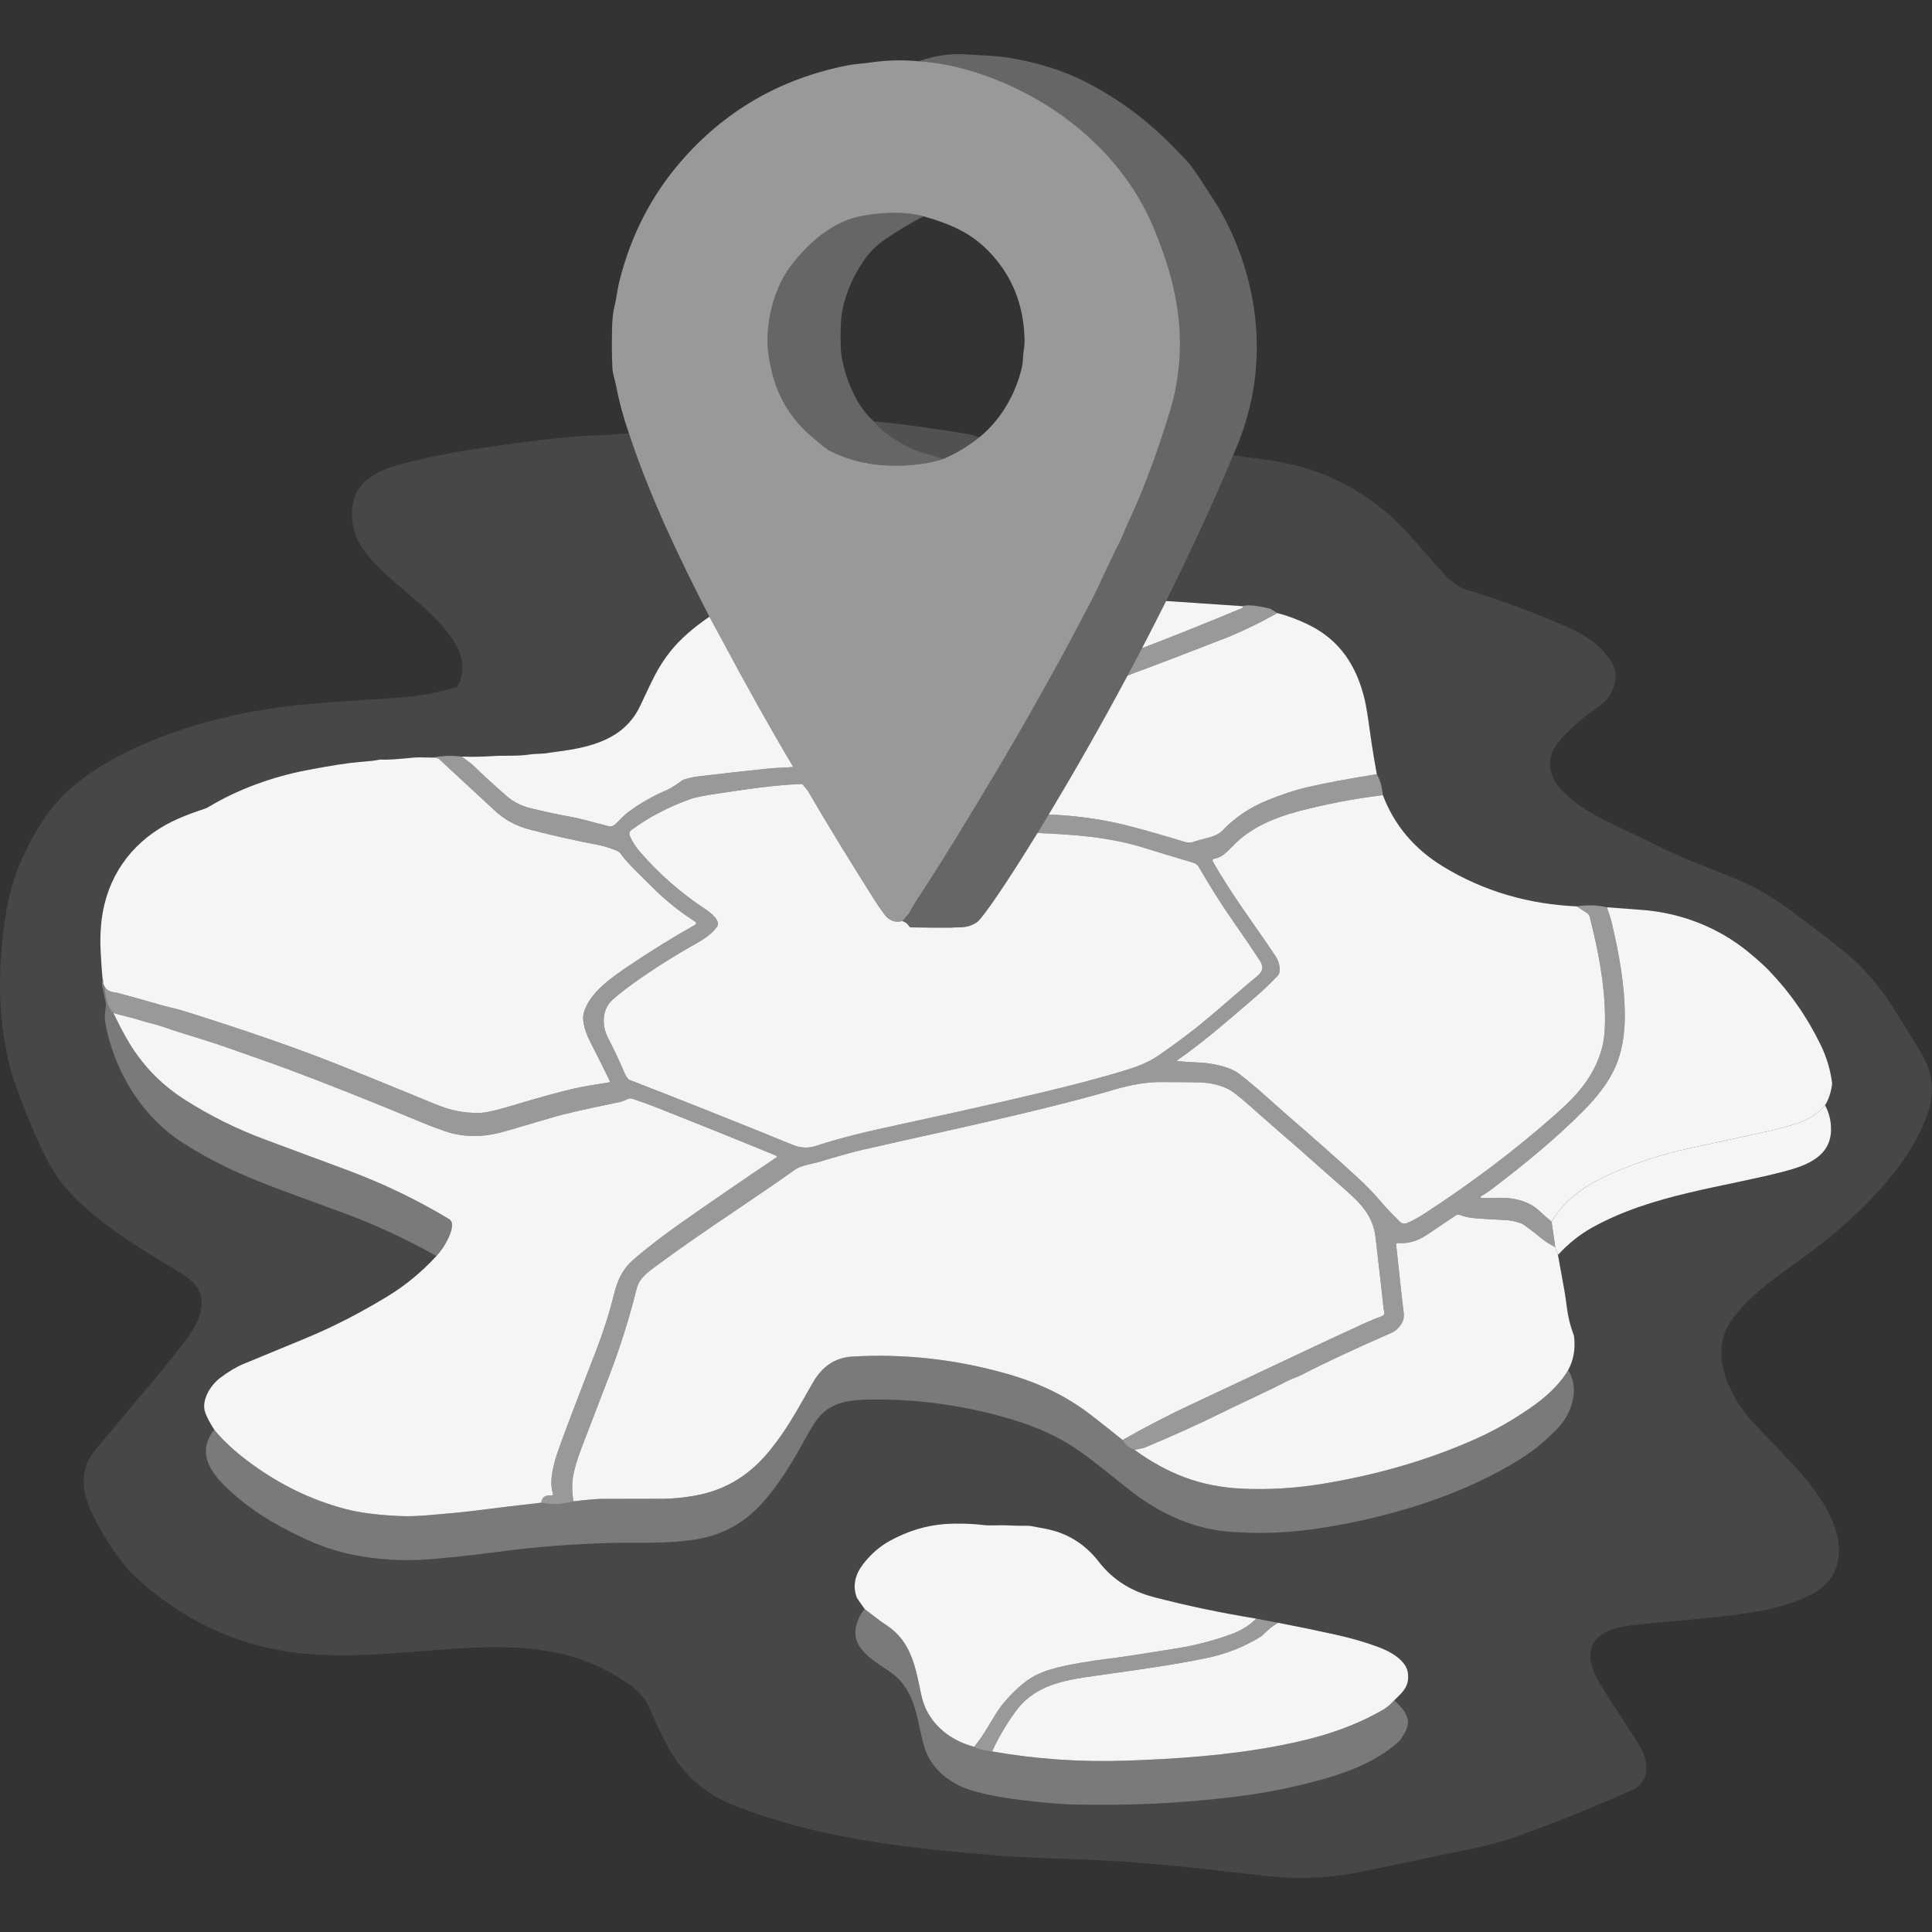 <?xml version="1.0" encoding="UTF-8" standalone="no"?>
<!DOCTYPE svg PUBLIC "-//W3C//DTD SVG 1.1//EN" "http://www.w3.org/Graphics/SVG/1.1/DTD/svg11.dtd">
<svg width="100%" height="100%" viewBox="0 0 300 300" version="1.1" xmlns="http://www.w3.org/2000/svg" xmlns:xlink="http://www.w3.org/1999/xlink" xml:space="preserve" xmlns:serif="http://www.serif.com/" style="fill-rule:evenodd;clip-rule:evenodd;stroke-linejoin:round;stroke-miterlimit:2;">
    <rect x="0" y="0" width="300" height="300" fill="#333333" stroke="none"/>
    <path d="M148.316,144.011C146.494,144.026 143.631,144.041 141.488,144.006C141.343,144.002 141.21,143.923 141.136,143.796C140.925,143.433 140.584,143.176 140.113,143.025L141.05,141.95C141.127,141.86 141.195,141.762 141.25,141.654C141.599,140.976 141.981,140.319 142.403,139.684C143.804,137.574 145.169,135.442 146.509,133.288C147.386,131.879 147.933,130.995 148.151,130.641C150.431,126.939 152.893,122.846 155.549,118.373C158.256,113.815 161.383,108.287 164.95,101.809C165.507,100.797 166.366,99.145 167.823,96.412C169.07,94.072 169.917,92.427 170.359,91.48C172.102,87.753 173.167,85.503 173.571,84.739C174.017,83.897 174.388,83.075 174.684,82.273C174.776,82.024 175.147,81.204 175.793,79.814C176.29,78.745 176.823,77.505 177.39,76.09C178.979,72.124 180.414,68.021 181.693,63.777C182.981,59.501 183.456,55.112 183.12,50.609C182.726,45.329 181.204,40.336 179.187,35.484C172.109,18.455 154.095,10.187 142.65,9.51C145.149,8.653 147.51,8.295 149.733,8.434C151.542,8.548 152.849,8.622 153.647,8.656C155.601,8.733 158.169,9.211 159.417,9.497C162.678,10.243 165.63,11.256 168.26,12.564C176.904,16.863 181.924,22.569 183.57,24.221C184.427,25.081 185.188,26.018 185.857,27.033C186.982,28.746 187.873,30.118 188.536,31.144C189.488,32.624 200.822,49.881 191.504,70.639L191.477,70.704C188.285,78.356 184.72,86.009 181.071,93.322C179.831,95.806 178.581,98.252 177.333,100.645C176.581,102.086 175.83,103.508 175.082,104.907C170.732,113.045 166.485,120.438 162.824,126.51C162.233,127.491 161.657,128.437 161.099,129.346C156.181,137.353 152.608,142.502 151.774,143.139C151.032,143.707 150.095,143.996 148.957,144.006L148.316,144.011Z" style="fill:white;fill-opacity:0.25;"/>
    <path d="M97.651,67.256C96.81,64.855 96.15,62.42 95.672,59.951C95.475,58.925 95.136,58.084 95.093,57.162C95.003,55.245 94.985,53.14 95.044,50.849C95.077,49.539 95.198,48.467 95.407,47.628C95.752,46.251 95.826,45.045 96.252,43.378C98.03,36.449 101.159,30.38 105.644,25.174C112.499,17.209 121.169,12.197 131.658,10.142C132.678,9.944 133.985,9.873 135.243,9.692C137.659,9.34 140.128,9.279 142.65,9.51C154.095,10.187 172.109,18.455 179.187,35.484C181.204,40.336 182.726,45.329 183.12,50.609C183.456,55.112 182.981,59.501 181.693,63.777C180.414,68.021 178.979,72.124 177.39,76.09C176.823,77.505 176.29,78.745 175.793,79.814C175.147,81.204 174.776,82.024 174.684,82.273C174.388,83.075 174.017,83.897 173.571,84.739C173.167,85.503 172.102,87.753 170.359,91.48C169.917,92.427 169.07,94.072 167.823,96.412C166.366,99.145 165.507,100.797 164.95,101.809C161.383,108.287 158.256,113.815 155.549,118.373C152.893,122.846 150.431,126.939 148.151,130.641C147.933,130.995 147.386,131.879 146.509,133.288C145.169,135.442 143.804,137.574 142.403,139.684C141.981,140.319 141.599,140.976 141.25,141.654C141.195,141.762 141.127,141.86 141.05,141.95L140.113,143.025C138.982,143.315 138.045,142.957 137.305,141.953C136.707,141.142 136.223,140.442 135.853,139.857C132.096,133.908 128.76,128.501 125.435,122.79C125.426,122.775 125.174,122.474 124.692,121.872C124.624,121.786 124.52,121.738 124.412,121.742C120.175,121.894 115.975,122.552 111.441,123.219C109.367,123.523 107.958,123.81 107.219,124.072C103.805,125.286 100.747,126.891 98.04,128.881C97.759,129.087 97.657,129.461 97.793,129.781C98.173,130.673 98.689,131.492 99.334,132.234C102.318,135.67 105.665,138.612 109.361,141.062C110.091,141.546 112.09,142.925 111.3,143.966C110.53,144.978 109.533,145.7 108.322,146.379C104.81,148.347 101.541,150.413 98.508,152.574C97.155,153.539 96.018,154.433 95.099,155.256C93.45,156.733 93.441,159.266 94.375,161.081C95.413,163.1 96.269,164.912 96.933,166.519C97.106,166.938 97.315,167.28 97.559,167.548C97.62,167.616 97.694,167.666 97.781,167.699C105.815,170.824 114.272,174.164 123.123,177.788C124.307,178.272 125.481,178.327 126.649,177.948C130.992,176.539 134.784,175.677 139.78,174.594C151.598,172.034 160.302,170.047 165.893,168.63C169.996,167.59 173.193,166.7 175.476,165.961C177.261,165.383 178.73,164.696 179.884,163.905C182.57,162.062 185.749,159.694 188.625,157.204C192.284,154.035 194.415,152.218 195.018,151.751C196.03,150.968 196.324,150.229 195.622,149.147C194.641,147.637 193.23,145.562 191.39,142.921C189.541,140.267 187.8,137.49 186.135,134.605C185.96,134.302 185.678,134.081 185.346,133.982C181.899,132.958 179.338,132.182 177.664,131.655C172.358,129.984 166.722,129.571 161.099,129.346C161.657,128.437 162.233,127.491 162.824,126.51C162.968,126.516 163.111,126.519 163.255,126.52C163.748,126.521 164.133,126.532 164.414,126.551C168.215,126.807 171.738,127.355 174.989,128.181C177.542,128.829 180.457,129.659 183.733,130.662C184.328,130.844 184.775,130.89 185.074,130.795C186.082,130.474 186.93,130.237 187.611,130.083C188.425,129.898 189.325,129.482 189.769,129.016C191.75,126.939 194.096,125.358 196.802,124.27C199.123,123.336 201.108,122.675 202.757,122.291C205.661,121.614 209.338,120.922 213.792,120.216C214.288,121.033 214.6,122.121 214.732,123.474C210.21,124.014 205.766,124.868 201.404,126.033C197.961,126.951 194.466,128.434 191.926,130.872C190.604,132.139 189.957,133.107 188.508,133.35C188.323,133.381 188.224,133.584 188.317,133.748C191.19,138.889 195.203,144.12 198.152,148.614C198.593,149.286 199.04,150.839 198.39,151.517C197.366,152.59 196.171,153.761 194.87,154.877C189.824,159.198 186.803,161.843 182.809,164.632C182.756,164.669 182.778,164.749 182.84,164.756C183.878,164.876 185.04,164.956 186.329,164.996C187.854,165.042 190.9,165.594 192.327,166.679C195.104,168.784 197.835,171.395 200.255,173.482C204.129,176.826 207.664,179.964 210.867,182.901C212.208,184.128 213.508,185.493 214.775,186.994C215.527,187.882 216.356,188.665 217.349,189.688C217.645,189.99 218.095,190.083 218.486,189.916C219.346,189.543 220.225,189.069 221.116,188.492C228.516,183.696 235.356,178.518 241.634,172.954C244.966,170.005 247.54,167.129 248.724,162.857C249.078,161.59 249.245,159.953 249.226,157.947C249.18,152.713 248.184,147.63 246.856,142.384C246.791,142.132 246.637,141.913 246.418,141.771L244.834,140.738C246.47,140.486 248.03,140.532 249.519,140.88C249.627,141.241 249.741,141.592 249.867,141.94C250.021,142.366 250.132,142.72 250.2,143.004C251.353,147.837 252.299,152.812 252.296,157.793C252.296,160.742 251.824,163.335 250.878,165.566C249.957,167.742 248.286,170.048 245.869,172.486C241.428,176.958 236.444,180.996 231.709,184.602C231.167,185.015 230.59,185.401 229.98,185.755C229.909,185.795 229.894,185.857 229.931,185.937C230.017,186.119 231.435,186.02 232.797,185.993C234.921,185.953 237.304,186.443 238.944,187.953C239.603,188.56 240.269,189.146 240.938,189.71L241.502,193.658C240.556,193.199 239.591,192.542 238.604,191.682C238.321,191.439 237.649,190.933 236.586,190.166C236.456,190.074 236.311,190 236.157,189.947C235.291,189.657 234.551,189.497 233.935,189.463C231.564,189.34 229.956,189.244 229.105,189.174C228.202,189.103 227.397,188.93 226.698,188.659C226.482,188.576 226.238,188.603 226.05,188.733C224.512,189.778 223.005,190.789 221.529,191.769C220.074,192.737 218.57,193.153 217.013,193.017C216.884,193.005 216.776,193.116 216.791,193.245C217.488,199.733 217.854,203.09 217.895,203.312C218.058,204.206 217.999,204.893 217.722,205.371C217.275,206.145 216.723,206.672 216.073,206.958C210.207,209.52 205.55,211.699 202.095,213.496C201.444,213.832 200.446,214.146 199.798,214.485C196.485,216.208 193.208,217.642 190.095,219.186C186.418,221.014 182.313,222.872 177.772,224.768C177.658,224.814 177.541,224.851 177.421,224.876L176.16,225.125C175.343,224.873 174.727,224.364 174.311,223.603C177.806,221.615 181.342,219.784 184.914,218.11C188.61,216.375 192.469,214.562 196.491,212.67L199.339,211.329C204.567,208.854 208.678,206.934 211.678,205.568C212.759,205.075 213.669,204.702 214.408,204.446C215.308,204.135 214.862,203.636 214.825,203.038C214.797,202.597 214.387,198.951 213.592,192.099C213.237,189.022 211.502,187.059 209.221,185.04C204.228,180.623 201.645,178.342 201.475,178.197C198.082,175.26 195.619,173.102 194.081,171.728C192.441,170.264 191.282,169.373 190.604,169.055C189.291,168.448 187.867,168.121 186.332,168.075C185.299,168.044 183.234,168.026 180.14,168.023C178.047,168.02 175.646,168.42 172.933,169.222C169.829,170.137 165.662,171.231 160.428,172.504C151.61,174.65 142.727,176.515 133.877,178.552C132.441,178.882 130.139,179.526 126.967,180.478C126.088,180.74 124.369,180.953 123.413,181.64C121.545,182.987 118.608,185.009 114.604,187.709C109.435,191.195 106.091,193.486 102.111,196.411C100.598,197.527 99.269,198.457 98.863,200.091C97.734,204.631 96.341,209.067 94.686,213.403C93.142,217.45 91.681,221.257 90.303,224.823C89.6,226.645 89.153,228.177 88.962,229.419C88.796,230.504 88.82,231.74 89.039,233.124C87.252,233.629 85.59,233.7 84.058,233.334C84.117,232.504 84.641,232.131 85.63,232.212C85.791,232.224 85.914,232.07 85.861,231.916C85.208,229.958 86.016,227.144 86.666,225.267C87.396,223.156 89.338,218.036 92.491,209.905C93.666,206.875 94.59,203.99 95.269,201.247C95.937,198.541 96.733,196.95 98.653,195.332C100.838,193.492 103.178,191.695 105.671,189.944C110.258,186.723 115.223,183.317 120.565,179.72C120.599,179.695 120.624,179.674 120.636,179.655C120.67,179.591 120.639,179.507 120.571,179.48C115.467,177.365 109.228,174.85 101.852,171.931C100.752,171.493 99.541,171.056 98.218,170.618C97.978,170.538 97.713,170.55 97.479,170.652C96.844,170.936 96.671,171.037 95.996,171.173C91,172.19 87.612,172.964 85.831,173.494C81.09,174.902 78.39,175.692 77.727,175.861C74.648,176.647 71.741,176.567 69.004,175.621C67.747,175.186 66.609,174.755 65.595,174.332C57.911,171.127 50.84,168.316 44.383,165.902C43.498,165.572 40.718,164.583 36.036,162.934C34.181,162.277 32.451,161.707 30.846,161.22C28.407,160.477 26.672,159.919 25.633,159.543C24.484,159.127 23.038,158.841 21.611,158.378C21.035,158.19 20.366,158.008 19.611,157.833C18.976,157.682 18.307,157.506 17.601,157.3C16.929,156.624 16.519,155.666 16.374,154.421C16.319,153.961 16.248,153.496 16.158,153.021C16.445,153.592 16.877,153.927 17.447,154.029C17.922,154.112 18.165,154.152 18.174,154.156C21.21,154.972 23.091,155.496 23.818,155.728C25.535,156.27 27.141,156.547 28.697,157.038C38.188,160.009 46.26,162.82 52.909,165.474C56.943,167.086 61.795,169.062 67.457,171.401C69.997,172.452 71.939,172.85 74.479,172.813C75.4,172.8 77.157,172.4 79.749,171.614C83.488,170.479 86.641,169.613 89.206,169.015C90.244,168.772 92.044,168.457 94.6,168.066C94.683,168.051 94.732,167.961 94.695,167.884C93.882,166.18 92.901,164.219 91.758,161.997C91.086,160.693 90.269,158.693 90.651,157.287C91.524,154.079 95.099,151.687 97.892,149.803C101.106,147.637 104.46,145.565 107.952,143.596C108.128,143.497 108.134,143.244 107.965,143.133C105.665,141.648 103.406,139.891 101.338,137.807C99.235,135.686 97.537,134.182 96.387,132.573C96.233,132.358 96.018,132.188 95.765,132.093C94.59,131.639 93.718,131.362 93.151,131.254C89.708,130.61 86.154,129.821 82.489,128.881C80.042,128.252 78.304,127.272 76.645,125.703C75.903,125.003 73.088,122.399 68.197,117.886C68.006,117.711 67.648,117.627 67.121,117.637C68.733,117.341 70.253,117.288 71.686,117.482C72.01,117.729 72.327,117.96 72.638,118.179C73.017,118.444 73.341,118.712 73.615,118.98C74.941,120.281 76.618,121.819 78.649,123.595C79.681,124.501 80.911,125.13 82.338,125.484C84.57,126.036 86.589,126.473 88.395,126.794C90.537,127.173 92.343,127.774 94.529,128.295C94.852,128.372 95.192,128.289 95.444,128.07C96.005,127.58 96.828,126.643 97.556,126.097C99.383,124.732 101.424,123.57 103.677,122.618C104.096,122.439 104.827,121.976 105.872,121.231C105.989,121.147 106.121,121.079 106.257,121.033C106.938,120.808 107.684,120.648 108.489,120.552C112.104,120.115 115.729,119.708 119.363,119.335C120.593,119.209 121.829,119.224 123.037,119.104C123.102,119.098 123.139,119.027 123.105,118.971C119.64,113.152 115.948,106.565 112.03,99.214C111.377,97.99 110.751,96.84 110.153,95.765C105.388,86.475 100.912,77.141 97.651,67.256ZM146.493,71.267C148.571,70.357 150.429,69.235 152.072,67.901C155.386,65.244 157.725,61.169 158.668,57.082C158.903,56.055 158.81,55.282 158.986,54.286C159.081,53.75 159.112,53.05 159.075,52.184C158.869,47.299 157.22,43.128 154.131,39.667C151.215,36.403 148.151,34.953 143.408,33.582C139.78,32.534 134.029,33.164 131.464,34.202C128.065,35.578 125.457,37.981 123.219,40.73C120.606,43.939 119.358,48.214 119.181,52.236C119.117,53.701 119.318,55.442 119.782,57.455C120.752,61.662 122.843,65.117 126.064,67.821C127.423,68.961 128.383,69.773 129.032,70.095C132.44,71.785 135.99,72.305 138.996,72.321C142.989,72.342 146.023,71.472 146.493,71.267Z" style="fill:white;fill-opacity:0.5;"/>
    <path d="M143.408,33.582C139.78,32.534 134.029,33.164 131.464,34.202C128.065,35.578 125.457,37.981 123.219,40.73C120.606,43.939 119.358,48.214 119.181,52.236C119.117,53.701 119.318,55.442 119.782,57.455C120.752,61.662 122.843,65.117 126.064,67.821C127.423,68.961 128.412,69.719 129.032,70.095C132.365,71.748 135.949,72.283 138.996,72.321C142.989,72.342 146.023,71.472 146.493,71.267C146.493,71.267 144.366,70.598 144.172,70.551C141.912,70.008 139.71,68.901 137.555,67.25C136.781,66.658 136.177,66.07 135.739,65.484C133.264,63.342 131.704,59.785 130.94,56.613C130.709,55.639 130.582,54.795 130.561,54.08C130.478,50.902 130.471,48.686 131.362,46.029C132.099,43.819 133.15,41.787 134.512,39.935C135.289,38.881 136.309,37.944 137.465,37.149C139.311,35.885 141.29,34.695 143.408,33.582Z" style="fill:white;fill-opacity:0.25;"/>
    <path d="M146.493,71.267C148.571,70.357 150.429,69.235 152.072,67.901C151.44,67.67 150.907,67.515 150.476,67.438C145.8,66.609 136.454,65.364 135.739,65.484C136.177,66.07 136.781,66.658 137.555,67.25C139.71,68.901 141.912,70.008 144.172,70.551C144.366,70.598 146.493,71.267 146.493,71.267Z" style="fill:white;fill-opacity:0.15;"/>
    <path d="M191.477,70.704C193.326,70.939 195.165,71.184 196.99,71.439C204.326,72.462 210.697,75.415 216.107,80.295C218.776,82.705 221.636,86.361 224.447,89.36C225.492,90.478 226.639,91.231 227.884,91.616C232.27,92.969 236.533,94.501 240.679,96.215C244.649,97.857 247.568,99.087 249.947,102.339C251.451,104.395 250.955,106.562 249.602,108.501C249.312,108.914 248.687,109.447 247.725,110.103C245.721,111.463 243.931,113.032 242.349,114.807C240.355,117.048 240.155,119.378 241.742,121.804C242.063,122.294 242.716,122.975 243.706,123.847C245.127,125.102 247.059,126.329 249.51,127.531C249.827,127.688 253.122,129.272 259.391,132.29C260.775,132.956 263.852,134.222 268.62,136.093C271.896,137.379 275.043,139.139 278.055,141.373C281.174,143.685 283.862,145.744 286.118,147.553C289.028,149.887 291.537,152.695 293.648,155.977C295.084,158.206 296.65,160.73 298.345,163.55C300.223,166.67 300.503,169.925 299.184,173.318C298.105,176.089 296.687,178.657 294.933,181.021C290.47,187.031 284.583,192.046 278.292,196.519C274.686,199.083 270.901,201.906 268.571,205.494C265.396,210.386 268.694,217.185 272.254,220.915C275.367,224.179 277.426,226.355 278.434,227.437C281.942,231.207 286.556,237.072 285.36,242.562C284.894,244.71 283.554,246.369 281.34,247.54C276.951,249.867 271.881,250.474 266.795,251.06C265.189,251.245 261.136,251.633 254.639,252.222C252.65,252.401 249.846,252.851 248.378,254.071C245.5,256.466 247.555,260.128 249.232,262.736C250.884,265.303 252.617,267.988 254.429,270.79C255.964,273.163 256.485,276.627 253.332,278.018C247.075,280.77 241.246,283.119 235.846,285.057C233.519,285.893 230.766,286.633 227.585,287.277C224.537,287.893 219.245,288.997 211.708,290.584C206.7,291.641 201.558,291.869 196.281,291.268C185.382,290.029 177.914,289.114 168.316,288.744C162.648,288.525 159.39,288.485 155.145,288.143C140.057,286.925 126.948,285.443 113.91,280.317C109.54,278.6 106.186,275.66 103.85,271.498C102.86,269.735 101.914,267.753 101.008,265.556C100.253,263.716 99.103,262.44 97.226,261.207C93.854,258.994 90.445,257.511 86.999,256.762C80.97,255.446 74.953,255.662 68.114,256.186C60.95,256.734 55.125,257.326 48.427,256.873C39.399,256.266 31.243,253.097 23.96,247.367C21.71,245.595 20.014,243.961 18.871,242.469C16.948,239.957 15.354,237.313 14.087,234.533C12.589,231.247 12.404,227.943 14.87,225.051C18.375,220.937 20.634,218.088 23.725,214.485C25.442,212.485 27.258,210.195 29.175,207.618C30.92,205.269 32.282,202.175 30.436,199.669C29.841,198.864 28.706,198.057 27.84,197.536C21.549,193.741 15.043,189.932 10.317,184.575C8.921,182.994 7.63,180.919 6.443,178.345C4.603,174.366 3.099,170.584 1.924,166.993C1.487,165.653 1.064,163.788 0.658,161.399C-0.07,157.133 -0.193,152.297 0.285,146.894C0.722,141.944 1.505,137.653 3.382,133.418C5.256,129.195 7.83,125.056 11.365,122.075C13.452,120.315 15.921,118.7 18.772,117.23C26.336,113.328 35.312,110.899 43.56,109.808C49.891,108.966 56.647,108.778 62.738,108.257C65.568,108.017 68.234,107.505 70.737,106.722C70.959,106.654 71.137,106.494 71.227,106.281C72.497,103.338 71.544,100.853 69.605,98.326C65.904,93.499 60.519,90.583 56.758,85.793C55.19,83.793 54.499,81.543 54.684,79.043C55.045,74.216 59.495,72.749 63.472,71.769C66.662,70.983 69.753,70.354 72.752,69.889C81.334,68.551 87.951,67.787 92.602,67.599C94.819,67.509 96.501,67.395 97.651,67.256C100.912,77.141 105.388,86.475 110.153,95.765C107.567,97.534 105.557,99.312 104.13,101.1C102.013,103.757 101.273,105.72 99.374,109.672C96.964,114.681 92.004,116.028 86.509,116.718C85.754,116.814 85.341,116.869 85.267,116.888C84.222,117.119 83.349,116.983 82.147,117.168C80.304,117.449 78.338,117.276 76.297,117.415C74.793,117.516 73.255,117.538 71.686,117.482C70.253,117.288 68.733,117.341 67.121,117.637C65.614,117.596 64.64,117.6 64.196,117.643C61.542,117.908 59.884,118.01 59.227,117.948C59.052,117.932 58.87,117.948 58.7,118C58.407,118.087 57.421,118.198 55.741,118.33C54.006,118.469 51.281,118.894 47.573,119.606C42.534,120.571 37.007,122.494 32.347,125.324C32.177,125.426 31.995,125.509 31.81,125.57C30.269,126.079 28.925,126.581 27.776,127.078C21.969,129.596 17.777,134.151 16.239,140.328C15.684,142.557 15.483,145.078 15.634,147.892C15.736,149.776 15.829,151.095 15.909,151.844C15.835,152.503 15.816,152.923 15.856,153.098C16.032,153.906 16.205,154.72 16.374,155.54C16.448,155.894 16.454,156.258 16.393,156.615C16.248,157.451 16.223,158.138 16.319,158.674C17.626,166.09 21.867,173.235 28.281,177.39C36.095,182.451 43.119,184.532 53.744,188.502C58.568,190.305 63.24,192.484 67.765,195.036C65.484,197.511 62.963,199.592 60.201,201.275C55.889,203.901 51.648,206.074 47.478,207.797C41.372,210.315 38.169,211.64 37.864,211.767C36.696,212.248 35.46,212.984 34.153,213.98C32.713,215.074 31.194,217.441 31.863,219.331C32.131,220.08 32.596,220.967 33.262,221.988C30.688,225.264 32.35,228.223 34.893,230.723C37.306,233.099 40.12,235.164 43.335,236.918C47.172,239.011 50.736,240.626 54.857,241.434C58.731,242.195 62.587,242.429 66.428,242.143C68.933,241.952 73.187,241.529 77.219,240.987C83.158,240.189 89.246,239.72 95.487,239.578C98.582,239.507 103.696,239.763 108.026,239.051C112.218,238.364 115.701,236.434 118.478,233.269C121.348,229.989 122.951,227.172 125.518,222.576C126.304,221.174 126.973,220.197 127.531,219.645C129.689,217.509 132.456,217.361 135.326,217.324C142.6,217.235 149.807,218.246 156.945,220.357C161.313,221.649 165.005,223.359 168.485,225.945C169.999,227.067 172.132,228.741 174.887,230.966C179.344,234.563 184.507,237.223 190.41,237.791C195.357,238.268 200.563,238.049 206.022,237.134C215.265,235.587 224.682,232.865 232.958,228.38C234.798,227.385 236.475,226.34 237.988,225.252C238.913,224.586 240.09,223.556 241.523,222.16C242.95,220.77 243.854,219.164 244.233,217.339C244.587,215.632 244.347,214.1 243.508,212.747C244.347,211.193 244.652,209.458 244.421,207.544C244.408,207.442 244.384,207.344 244.347,207.248C243.838,205.901 243.496,204.52 243.314,203.102C243.169,201.953 243.034,201.028 242.91,200.334C242.581,198.479 242.251,196.657 241.921,194.866C243.511,193.122 245.278,191.707 247.216,190.625C256.565,185.41 267.809,184.347 277.204,181.856C280.533,180.975 284.281,179.569 284.324,175.442C284.34,174.076 284.028,172.797 283.393,171.611C283.936,170.763 284.299,169.7 284.481,168.427C284.497,168.325 284.497,168.22 284.484,168.118C284.219,166.112 283.649,164.198 282.774,162.376C280.687,158.033 277.965,154.112 274.606,150.62C273.724,149.705 272.279,148.484 271.505,147.846C266.869,144.015 260.966,141.722 254.904,141.284C253.162,141.158 251.365,141.025 249.519,140.88C248.03,140.532 246.47,140.486 244.834,140.738C237.375,140.402 230.399,138.42 224.028,134.521C219.605,131.815 216.507,128.132 214.732,123.474C214.6,122.121 214.288,121.033 213.792,120.216C213.37,117.917 213.011,115.683 212.713,113.509C212.386,111.121 212.115,109.478 211.896,108.575C210.667,103.486 208.146,99.477 203.309,97.068C201.659,96.247 200.008,95.623 198.356,95.201L197.296,94.556C197.228,94.516 197.154,94.486 197.077,94.47C195.903,94.223 194.019,93.773 192.872,94.122L181.071,93.322C184.72,86.009 188.285,78.356 191.477,70.704ZM134.278,249.867C133.763,250.372 133.356,251.109 133.051,252.08C131.785,256.115 136.06,258.01 138.581,259.887C142.243,262.615 142.354,267.122 143.469,271.089C144.539,274.898 147.883,277.278 151.594,278.233C153.962,278.844 156.489,279.294 159.174,279.583C161.433,279.83 164.019,280.123 166.322,280.187C174.847,280.434 183.342,280.04 191.803,279.001C196.608,278.412 201.284,277.463 205.83,276.159C209.948,274.978 214.146,273.262 217.3,270.327C217.392,270.244 217.472,270.148 217.537,270.044C218.129,269.125 218.825,268.022 218.594,267.014C218.295,265.71 217.423,264.93 216.514,264.005C217.959,262.637 218.835,261.792 218.625,259.85C218.566,259.293 218.354,258.781 217.987,258.316C217.022,257.083 215.469,256.29 213.995,255.742C212.023,255.008 209.853,254.376 207.483,253.849C204.545,253.196 201.537,252.573 198.451,251.984L195.064,251.337C189.599,250.453 184.282,249.334 179.119,247.984C175.553,247.05 172.73,245.234 170.646,242.537C168.479,239.729 165.684,238.006 162.265,237.368L160.009,236.949C159.84,236.927 159.667,236.918 159.494,236.921C158.409,236.934 157.334,236.909 156.27,236.85C155.151,236.789 153.844,236.946 152.63,236.798C150.691,236.561 148.398,236.533 146.817,236.644C143.879,236.85 141.019,237.71 138.242,239.221C136.618,240.105 135.2,241.338 133.988,242.923C132.802,244.476 132.355,246.227 133.033,248.055C133.054,248.11 133.079,248.162 133.113,248.209L134.278,249.867Z" style="fill:white;fill-opacity:0.1;"/>
    <path d="M192.872,94.122L181.071,93.322C179.831,95.806 178.581,98.252 177.333,100.645C182.436,98.706 187.602,96.618 192.848,94.433C192.952,94.389 192.997,94.313 192.99,94.202C192.986,94.15 192.946,94.125 192.872,94.122Z" style="fill:white;fill-opacity:0.95;"/>
    <path d="M198.356,95.201L197.296,94.556C197.228,94.516 197.154,94.486 197.077,94.47C195.903,94.223 194.019,93.773 192.872,94.122C192.946,94.125 192.986,94.15 192.99,94.202C192.997,94.313 192.952,94.389 192.848,94.433C187.602,96.618 182.436,98.706 177.333,100.645C176.581,102.086 175.83,103.508 175.082,104.907C175.428,104.766 175.763,104.635 176.086,104.515C178.546,103.605 180.999,102.68 183.444,101.735C188.199,99.896 190.644,98.951 190.783,98.893C193.366,97.811 195.893,96.584 198.356,95.201Z" style="fill:white;fill-opacity:0.5;"/>
    <path d="M213.792,120.216C213.37,117.917 213.011,115.683 212.713,113.509C212.386,111.121 212.115,109.478 211.896,108.575C210.667,103.486 208.146,99.477 203.309,97.068C201.659,96.247 200.008,95.623 198.356,95.201C195.893,96.584 193.366,97.811 190.783,98.893C190.644,98.951 188.199,99.896 183.444,101.735C180.999,102.68 178.546,103.605 176.086,104.515C175.763,104.635 175.428,104.766 175.082,104.907C170.732,113.045 166.485,120.438 162.824,126.51C162.968,126.516 163.111,126.519 163.255,126.52C163.748,126.521 164.133,126.532 164.414,126.551C168.215,126.807 171.738,127.355 174.989,128.181C177.542,128.829 180.457,129.659 183.733,130.662C184.328,130.844 184.775,130.89 185.074,130.795C186.082,130.474 186.93,130.237 187.611,130.083C188.425,129.898 189.325,129.482 189.769,129.016C191.75,126.939 194.096,125.358 196.802,124.27C199.123,123.336 201.108,122.675 202.757,122.291C205.661,121.614 209.338,120.922 213.792,120.216Z" style="fill:white;fill-opacity:0.95;"/>
    <path d="M71.686,117.482C73.255,117.538 74.793,117.516 76.297,117.415C78.338,117.276 80.304,117.449 82.147,117.168C83.349,116.983 84.222,117.119 85.267,116.888C85.341,116.869 85.754,116.814 86.509,116.718C92.004,116.028 96.964,114.681 99.374,109.672C101.273,105.72 102.013,103.757 104.13,101.1C105.557,99.312 107.567,97.534 110.153,95.765C110.751,96.84 111.377,97.99 112.03,99.214C115.948,106.565 119.64,113.152 123.105,118.971C123.139,119.027 123.102,119.098 123.037,119.104C121.829,119.224 120.593,119.209 119.363,119.335C115.729,119.708 112.104,120.115 108.489,120.552C107.684,120.648 106.938,120.808 106.257,121.033C106.121,121.079 105.989,121.147 105.872,121.231C104.827,121.976 104.096,122.439 103.677,122.618C101.424,123.57 99.383,124.732 97.556,126.097C96.828,126.643 96.005,127.58 95.444,128.07C95.192,128.289 94.852,128.372 94.529,128.295C92.343,127.774 90.537,127.173 88.395,126.794C86.589,126.473 84.57,126.036 82.338,125.484C80.911,125.13 79.681,124.501 78.649,123.595C76.618,121.819 74.941,120.281 73.615,118.98C73.341,118.712 73.017,118.444 72.638,118.179C72.327,117.96 72.01,117.729 71.686,117.482Z" style="fill:white;fill-opacity:0.95;fill-rule:nonzero;"/>
    <path d="M67.121,117.637C67.648,117.627 68.006,117.711 68.197,117.886C73.088,122.399 75.903,125.003 76.645,125.703C78.304,127.272 80.042,128.252 82.489,128.881C86.154,129.821 89.708,130.61 93.151,131.254C93.718,131.362 94.59,131.639 95.765,132.093C96.018,132.188 96.233,132.358 96.387,132.573C97.537,134.182 99.235,135.686 101.338,137.807C103.406,139.891 105.665,141.648 107.965,143.133C108.134,143.244 108.128,143.497 107.952,143.596C104.46,145.565 101.106,147.637 97.892,149.803C95.099,151.687 91.524,154.079 90.651,157.287C90.269,158.693 91.086,160.693 91.758,161.997C92.901,164.219 93.882,166.18 94.695,167.884C94.732,167.961 94.683,168.051 94.6,168.066C92.044,168.457 90.244,168.772 89.206,169.015C86.641,169.613 83.488,170.479 79.749,171.614C77.157,172.4 75.4,172.8 74.479,172.813C71.939,172.85 69.997,172.452 67.457,171.401C61.795,169.062 56.943,167.086 52.909,165.474C46.26,162.82 38.188,160.009 28.697,157.038C27.141,156.547 25.535,156.27 23.818,155.728C23.091,155.496 21.21,154.972 18.174,154.156C18.165,154.152 17.922,154.112 17.447,154.029C16.877,153.927 16.445,153.592 16.158,153.021C15.903,152.559 16.091,152.251 15.909,151.844C15.829,151.095 15.736,149.776 15.634,147.892C15.483,145.078 15.684,142.557 16.239,140.328C17.777,134.151 21.969,129.596 27.776,127.078C28.925,126.581 30.269,126.079 31.81,125.57C31.995,125.509 32.177,125.426 32.347,125.324C37.007,122.494 42.534,120.571 47.573,119.606C51.281,118.894 54.006,118.469 55.741,118.33C57.421,118.198 58.407,118.087 58.7,118C58.87,117.948 59.052,117.932 59.227,117.948C59.884,118.01 61.542,117.908 64.196,117.643C64.64,117.6 65.614,117.596 67.121,117.637Z" style="fill:white;fill-opacity:0.95;fill-rule:nonzero;"/>
    <path d="M140.113,143.025C138.982,143.315 138.045,142.957 137.305,141.953C136.707,141.142 136.223,140.442 135.853,139.857C132.096,133.908 128.76,128.501 125.435,122.79C125.426,122.775 125.174,122.474 124.692,121.872C124.624,121.786 124.52,121.738 124.412,121.742C120.175,121.894 115.975,122.552 111.441,123.219C109.367,123.523 107.958,123.81 107.219,124.072C103.805,125.286 100.747,126.891 98.04,128.881C97.759,129.087 97.657,129.461 97.793,129.781C98.173,130.673 98.689,131.492 99.334,132.234C102.318,135.67 105.665,138.612 109.361,141.062C110.091,141.546 112.09,142.925 111.3,143.966C110.53,144.978 109.533,145.7 108.322,146.379C104.81,148.347 101.541,150.413 98.508,152.574C97.155,153.539 96.018,154.433 95.099,155.256C93.45,156.733 93.441,159.266 94.375,161.081C95.413,163.1 96.269,164.912 96.933,166.519C97.106,166.938 97.315,167.28 97.559,167.548C97.62,167.616 97.694,167.666 97.781,167.699C105.815,170.824 114.272,174.164 123.123,177.788C124.307,178.272 125.481,178.327 126.649,177.948C130.992,176.539 134.784,175.677 139.78,174.594C151.598,172.034 160.302,170.047 165.893,168.63C169.996,167.59 173.193,166.7 175.476,165.961C177.261,165.383 178.73,164.696 179.884,163.905C182.57,162.062 185.749,159.694 188.625,157.204C192.284,154.035 194.415,152.218 195.018,151.751C196.03,150.968 196.324,150.229 195.622,149.147C194.641,147.637 193.23,145.562 191.39,142.921C189.541,140.267 187.8,137.49 186.135,134.605C185.96,134.302 185.678,134.081 185.346,133.982C181.899,132.958 179.338,132.182 177.664,131.655C172.358,129.984 166.722,129.571 161.099,129.346C156.181,137.353 152.608,142.502 151.774,143.139C151.032,143.707 150.095,143.996 148.957,144.006C148.763,144.007 148.548,144.009 148.316,144.011C148.117,144.032 147.911,144.044 147.698,144.046C145.975,144.061 143.904,144.046 141.488,144.006C141.343,144.002 141.21,143.923 141.136,143.796C140.925,143.433 140.584,143.176 140.113,143.025Z" style="fill:white;fill-opacity:0.95;"/>
    <path d="M214.732,123.474C216.507,128.132 219.605,131.815 224.028,134.521C230.399,138.42 237.375,140.402 244.834,140.738L246.418,141.771C246.637,141.913 246.791,142.132 246.856,142.384C248.184,147.63 249.18,152.713 249.226,157.947C249.245,159.953 249.078,161.59 248.724,162.857C247.54,167.129 244.966,170.005 241.634,172.954C235.356,178.518 228.516,183.696 221.116,188.492C220.225,189.069 219.346,189.543 218.486,189.916C218.095,190.083 217.645,189.99 217.349,189.688C216.356,188.665 215.527,187.882 214.775,186.994C213.508,185.493 212.208,184.128 210.867,182.901C207.664,179.964 204.129,176.826 200.255,173.482C197.835,171.395 195.104,168.784 192.327,166.679C190.9,165.594 187.854,165.042 186.329,164.996C185.04,164.956 183.878,164.876 182.84,164.756C182.778,164.749 182.756,164.669 182.809,164.632C186.803,161.843 189.824,159.198 194.87,154.877C196.171,153.761 197.366,152.59 198.39,151.517C199.04,150.839 198.593,149.286 198.152,148.614C195.203,144.12 191.19,138.889 188.317,133.748C188.224,133.584 188.323,133.381 188.508,133.35C189.957,133.107 190.604,132.139 191.926,130.872C194.466,128.434 197.961,126.951 201.404,126.033C205.766,124.868 210.21,124.014 214.732,123.474Z" style="fill:white;fill-opacity:0.95;fill-rule:nonzero;"/>
    <path d="M249.519,140.88C251.365,141.025 253.162,141.158 254.904,141.284C260.966,141.722 266.869,144.015 271.505,147.846C272.279,148.484 273.724,149.705 274.606,150.62C277.965,154.112 280.687,158.033 282.774,162.376C283.649,164.198 284.219,166.112 284.484,168.118C284.497,168.22 284.497,168.325 284.481,168.427C284.299,169.7 283.936,170.763 283.393,171.611C282.247,172.924 280.872,173.842 279.272,174.369C277.793,174.853 276.322,175.257 274.858,175.581C269.295,176.81 265.245,177.692 262.705,178.231C257.761,179.279 253.193,180.799 249.004,182.787C245.832,184.291 242.692,186.606 240.938,189.71C240.269,189.146 239.603,188.56 238.944,187.953C237.304,186.443 234.921,185.953 232.797,185.993C231.435,186.02 230.017,186.119 229.931,185.937C229.894,185.857 229.909,185.795 229.98,185.755C230.59,185.401 231.167,185.015 231.709,184.602C236.444,180.996 241.428,176.958 245.869,172.486C248.286,170.048 249.957,167.742 250.878,165.566C251.824,163.335 252.296,160.742 252.296,157.793C252.299,152.812 251.353,147.837 250.2,143.004C250.132,142.72 250.021,142.366 249.867,141.94C249.741,141.592 249.627,141.241 249.519,140.88Z" style="fill:white;fill-opacity:0.95;fill-rule:nonzero;"/>
    <path d="M16.158,153.021C16.248,153.496 16.319,153.961 16.374,154.421C16.519,155.666 16.929,156.624 17.601,157.3C18.31,158.77 18.979,160.058 19.608,161.171C21.824,165.101 24.829,168.285 28.623,170.717C32.535,173.223 36.72,175.306 41.18,176.961C44.549,178.21 48.855,179.813 54.105,181.767C59.542,183.792 64.742,186.298 69.707,189.281C70.006,189.46 70.191,189.781 70.194,190.126C70.197,190.622 70.083,191.155 69.849,191.723C69.316,193.014 68.619,194.118 67.765,195.036C63.24,192.484 58.568,190.305 53.744,188.502C43.119,184.532 36.095,182.451 28.281,177.39C21.867,173.235 17.626,166.09 16.319,158.674C16.223,158.138 16.248,157.451 16.393,156.615C16.454,156.258 16.448,155.894 16.374,155.54C16.205,154.72 16.032,153.906 15.856,153.098C15.816,152.923 15.835,152.503 15.909,151.844C16.091,152.251 15.903,152.559 16.158,153.021Z" style="fill:white;fill-opacity:0.35;fill-rule:nonzero;"/>
    <path d="M84.058,233.334C80.566,233.728 77.068,234.15 73.557,234.6C71.258,234.893 68.53,235.094 66.942,235.245C65.071,235.42 63.413,235.476 61.967,235.408C58.518,235.245 55.701,234.872 53.513,234.286C48.301,232.893 43.427,230.526 38.89,227.181C36.465,225.394 34.591,223.661 33.262,221.988C32.596,220.967 32.131,220.08 31.863,219.331C31.194,217.441 32.713,215.074 34.153,213.98C35.46,212.984 36.696,212.248 37.864,211.767C38.169,211.64 41.372,210.315 47.478,207.797C51.648,206.074 55.889,203.901 60.201,201.275C62.963,199.592 65.484,197.511 67.765,195.036C68.619,194.118 69.316,193.014 69.849,191.723C70.083,191.155 70.197,190.622 70.194,190.126C70.191,189.781 70.006,189.46 69.707,189.281C64.742,186.298 59.542,183.792 54.105,181.767C48.855,179.813 44.549,178.21 41.18,176.961C36.72,175.306 32.535,173.223 28.623,170.717C24.829,168.285 21.824,165.101 19.608,161.171C18.979,160.058 18.31,158.77 17.601,157.3C18.307,157.506 18.976,157.682 19.611,157.833C20.366,158.008 21.035,158.19 21.611,158.378C23.038,158.841 24.484,159.127 25.633,159.543C26.672,159.919 28.407,160.477 30.846,161.22C32.451,161.707 34.181,162.277 36.036,162.934C40.718,164.583 43.498,165.572 44.383,165.902C50.84,168.316 57.911,171.127 65.595,174.332C66.609,174.755 67.747,175.186 69.004,175.621C71.741,176.567 74.648,176.647 77.727,175.861C78.39,175.692 81.09,174.902 85.831,173.494C87.612,172.964 91,172.19 95.996,171.173C96.671,171.037 96.844,170.936 97.479,170.652C97.713,170.55 97.978,170.538 98.218,170.618C99.541,171.056 100.752,171.493 101.852,171.931C109.228,174.85 115.467,177.365 120.571,179.48C120.639,179.507 120.67,179.591 120.636,179.655C120.624,179.674 120.599,179.695 120.565,179.72C115.223,183.317 110.258,186.723 105.671,189.944C103.178,191.695 100.838,193.492 98.653,195.332C96.733,196.95 95.937,198.541 95.269,201.247C94.59,203.99 93.666,206.875 92.491,209.905C89.338,218.036 87.396,223.156 86.666,225.267C86.016,227.144 85.208,229.958 85.861,231.916C85.914,232.07 85.791,232.224 85.63,232.212C84.641,232.131 84.117,232.504 84.058,233.334Z" style="fill:white;fill-opacity:0.95;fill-rule:nonzero;"/>
    <path d="M174.311,223.603C172.748,222.336 171.142,221.063 169.499,219.79C165.375,216.603 161.042,214.609 155.774,213.157C148.065,211.033 140.273,210.195 132.401,210.645C129.574,210.808 127.63,212.232 126.175,214.775C123.61,219.254 122.263,221.83 119.616,225.122C116.555,228.923 112.884,231.312 108.106,232.202C106.226,232.551 104.46,232.726 102.805,232.729C97.488,232.739 94.406,232.742 93.558,232.745C92.673,232.748 91.169,232.874 89.039,233.124C88.82,231.74 88.796,230.504 88.962,229.419C89.153,228.177 89.6,226.645 90.303,224.823C91.681,221.257 93.142,217.45 94.686,213.403C96.341,209.067 97.734,204.631 98.863,200.091C99.269,198.457 100.598,197.527 102.111,196.411C106.091,193.486 109.435,191.195 114.604,187.709C118.608,185.009 121.545,182.987 123.413,181.64C124.369,180.953 126.088,180.74 126.967,180.478C130.139,179.526 132.441,178.882 133.877,178.552C142.727,176.515 151.61,174.65 160.428,172.504C165.662,171.231 169.829,170.137 172.933,169.222C175.646,168.42 178.047,168.02 180.14,168.023C183.234,168.026 185.299,168.044 186.332,168.075C187.867,168.121 189.291,168.448 190.604,169.055C191.282,169.373 192.441,170.264 194.081,171.728C195.619,173.102 198.082,175.26 201.475,178.197C201.645,178.342 204.228,180.623 209.221,185.04C211.502,187.059 213.237,189.022 213.592,192.099C214.387,198.951 214.797,202.597 214.825,203.038C214.862,203.636 215.308,204.135 214.408,204.446C213.669,204.702 212.759,205.075 211.678,205.568C208.678,206.934 204.567,208.854 199.339,211.329C199.046,211.468 198.097,211.915 196.491,212.67C192.469,214.562 188.61,216.375 184.914,218.11C181.342,219.784 177.806,221.615 174.311,223.603Z" style="fill:white;fill-opacity:0.95;fill-rule:nonzero;"/>
    <path d="M283.393,171.611C284.028,172.797 284.34,174.076 284.324,175.442C284.281,179.569 280.533,180.975 277.204,181.856C267.809,184.347 256.565,185.41 247.216,190.625C245.278,191.707 243.511,193.122 241.921,194.866L241.502,193.658L240.938,189.71C242.692,186.606 245.832,184.291 249.004,182.787C253.193,180.799 257.761,179.279 262.705,178.231C265.245,177.692 269.295,176.81 274.858,175.581C276.322,175.257 277.793,174.853 279.272,174.369C280.872,173.842 282.247,172.924 283.393,171.611Z" style="fill:white;fill-opacity:0.95;fill-rule:nonzero;"/>
    <path d="M241.502,193.658L241.921,194.866C242.251,196.657 242.581,198.479 242.91,200.334C243.034,201.028 243.169,201.953 243.314,203.102C243.496,204.52 243.838,205.901 244.347,207.248C244.384,207.344 244.408,207.442 244.421,207.544C244.652,209.458 244.347,211.193 243.508,212.747C242.081,215.145 239.868,217.084 237.658,218.603C235.057,220.394 232.28,222.034 229.21,223.409C221.621,226.802 213.598,229.046 205.451,230.393C201.148,231.105 196.91,231.358 192.734,231.151C186.397,230.84 181.234,228.815 176.16,225.125L177.421,224.876C177.541,224.851 177.658,224.814 177.772,224.768C182.313,222.872 186.418,221.014 190.095,219.186C193.208,217.642 196.485,216.208 199.798,214.485C200.446,214.146 201.444,213.832 202.095,213.496C205.55,211.699 210.207,209.52 216.073,206.958C216.723,206.672 217.275,206.145 217.722,205.371C217.999,204.893 218.058,204.206 217.895,203.312C217.854,203.09 217.488,199.733 216.791,193.245C216.776,193.116 216.884,193.005 217.013,193.017C218.57,193.153 220.074,192.737 221.529,191.769C223.005,190.789 224.512,189.778 226.05,188.733C226.238,188.603 226.482,188.576 226.698,188.659C227.397,188.93 228.202,189.103 229.105,189.174C229.956,189.244 231.564,189.34 233.935,189.463C234.551,189.497 235.291,189.657 236.157,189.947C236.311,190 236.456,190.074 236.586,190.166C237.649,190.933 238.321,191.439 238.604,191.682C239.591,192.542 240.556,193.199 241.502,193.658Z" style="fill:white;fill-opacity:0.95;fill-rule:nonzero;"/>
    <path d="M174.311,223.603C174.727,224.364 175.343,224.873 176.16,225.125C181.234,228.815 186.397,230.84 192.734,231.151C196.91,231.358 201.148,231.105 205.451,230.393C213.598,229.046 221.621,226.802 229.21,223.409C232.28,222.034 235.057,220.394 237.658,218.603C239.868,217.084 242.081,215.145 243.508,212.747C244.347,214.1 244.587,215.632 244.233,217.339C243.854,219.164 242.95,220.77 241.523,222.16C240.09,223.556 238.913,224.586 237.988,225.252C236.475,226.34 234.798,227.385 232.958,228.38C224.682,232.865 215.265,235.587 206.022,237.134C200.563,238.049 195.357,238.268 190.41,237.791C184.507,237.223 179.344,234.563 174.887,230.966C172.132,228.741 169.999,227.067 168.485,225.945C165.005,223.359 161.313,221.649 156.945,220.357C149.807,218.246 142.6,217.235 135.326,217.324C132.456,217.361 129.689,217.509 127.531,219.645C126.973,220.197 126.304,221.174 125.518,222.576C122.951,227.172 121.348,229.989 118.478,233.269C115.701,236.434 112.218,238.364 108.026,239.051C103.696,239.763 98.582,239.507 95.487,239.578C89.246,239.72 83.158,240.189 77.219,240.987C73.187,241.529 68.933,241.952 66.428,242.143C62.587,242.429 58.731,242.195 54.857,241.434C50.736,240.626 47.172,239.011 43.335,236.918C40.12,235.164 37.306,233.099 34.893,230.723C32.35,228.223 30.688,225.264 33.262,221.988C34.591,223.661 36.465,225.394 38.89,227.181C43.427,230.526 48.301,232.893 53.513,234.286C55.701,234.872 58.518,235.245 61.967,235.408C63.413,235.476 65.071,235.42 66.942,235.245C68.53,235.094 71.258,234.893 73.557,234.6C77.068,234.15 80.566,233.728 84.058,233.334C85.59,233.7 87.252,233.629 89.039,233.124C91.169,232.874 92.673,232.748 93.558,232.745C94.406,232.742 97.488,232.739 102.805,232.729C104.46,232.726 106.226,232.551 108.106,232.202C112.884,231.312 116.555,228.923 119.616,225.122C122.263,221.83 123.61,219.254 126.175,214.775C127.63,212.232 129.574,210.808 132.401,210.645C140.273,210.195 148.065,211.033 155.774,213.157C161.042,214.609 165.375,216.603 169.499,219.79C171.142,221.063 172.748,222.336 174.311,223.603Z" style="fill:white;fill-opacity:0.35;fill-rule:nonzero;"/>
    <path d="M195.064,251.337C194.025,252.394 192.718,253.208 191.146,253.775C188.326,254.796 185.444,255.532 182.497,255.991C180.334,256.331 178.105,256.682 175.812,257.049C173.389,257.437 170.64,257.705 167.958,258.174C164.481,258.784 161.452,259.379 159.094,261.247C157.673,262.372 156.39,263.691 155.247,265.204C154.96,265.587 154.319,266.61 153.33,268.271C152.695,269.338 152.007,270.33 151.265,271.252C148.913,270.608 147.002,269.504 145.535,267.945C144.255,266.588 143.426,264.983 143.041,263.124C142.175,258.947 141.5,254.882 137.699,252.394C136.442,251.571 135.419,250.721 134.278,249.867L133.113,248.209C133.079,248.162 133.054,248.11 133.033,248.055C132.355,246.227 132.802,244.476 133.988,242.923C135.2,241.338 136.618,240.105 138.242,239.221C141.019,237.71 143.879,236.85 146.817,236.644C148.398,236.533 150.691,236.561 152.63,236.798C153.844,236.946 155.151,236.789 156.27,236.85C157.334,236.909 158.409,236.934 159.494,236.921C159.667,236.918 159.84,236.927 160.009,236.949C160.024,236.952 160.777,237.091 162.265,237.368C165.684,238.006 168.479,239.729 170.646,242.537C172.73,245.234 175.553,247.05 179.119,247.984C184.282,249.334 189.599,250.453 195.064,251.337Z" style="fill:white;fill-opacity:0.95;fill-rule:nonzero;"/>
    <path d="M151.265,271.252C151.822,271.606 152.75,271.844 154.048,271.964C160.851,273.157 167.786,273.635 174.853,273.394C182.741,273.126 190.712,272.574 198.584,271.07C204.406,269.957 209.782,268.392 214.886,265.414C215.349,265.146 215.891,264.674 216.514,264.005C217.423,264.93 218.295,265.71 218.594,267.014C218.825,268.022 218.129,269.125 217.537,270.044C217.472,270.148 217.392,270.244 217.3,270.327C214.146,273.262 209.948,274.978 205.83,276.159C201.284,277.463 196.608,278.412 191.803,279.001C183.342,280.04 174.847,280.434 166.322,280.187C164.019,280.123 161.433,279.83 159.174,279.583C156.489,279.294 153.962,278.844 151.594,278.233C147.883,277.278 144.539,274.898 143.469,271.089C142.354,267.122 142.243,262.615 138.581,259.887C136.06,258.01 131.785,256.115 133.051,252.08C133.356,251.109 133.763,250.372 134.278,249.867C135.419,250.721 136.442,251.571 137.699,252.394C141.5,254.882 142.175,258.947 143.041,263.124C143.426,264.983 144.255,266.588 145.535,267.945C147.002,269.504 148.913,270.608 151.265,271.252Z" style="fill:white;fill-opacity:0.35;fill-rule:nonzero;"/>
    <path d="M195.064,251.337L198.451,251.984C197.662,252.447 196.901,253.054 196.167,253.809C196.038,253.945 195.887,254.062 195.724,254.164C193.205,255.711 190.481,256.796 187.549,257.415C181.456,258.71 174.508,259.555 168.606,260.43C164.084,261.102 160.283,262.162 157.651,265.812C156.252,267.75 155.05,269.803 154.048,271.964C152.75,271.844 151.822,271.606 151.265,271.252C152.007,270.33 152.695,269.338 153.33,268.271C154.319,266.61 154.96,265.587 155.247,265.204C156.39,263.691 157.673,262.372 159.094,261.247C161.452,259.379 164.481,258.784 167.958,258.174C170.64,257.705 173.389,257.437 175.812,257.049C178.105,256.682 180.334,256.331 182.497,255.991C185.444,255.532 188.326,254.796 191.146,253.775C192.718,253.208 194.025,252.394 195.064,251.337Z" style="fill:white;fill-opacity:0.5;fill-rule:nonzero;"/>
    <path d="M198.451,251.984C201.537,252.573 204.545,253.196 207.483,253.849C209.853,254.376 212.023,255.008 213.995,255.742C215.469,256.29 217.022,257.083 217.987,258.316C218.354,258.781 218.566,259.293 218.625,259.85C218.835,261.792 217.959,262.637 216.514,264.005C215.891,264.674 215.349,265.146 214.886,265.414C209.782,268.392 204.406,269.957 198.584,271.07C190.712,272.574 182.741,273.126 174.853,273.394C167.786,273.635 160.851,273.157 154.048,271.964C155.05,269.803 156.252,267.75 157.651,265.812C160.283,262.162 164.084,261.102 168.606,260.43C174.508,259.555 181.456,258.71 187.549,257.415C190.481,256.796 193.205,255.711 195.724,254.164C195.887,254.062 196.038,253.945 196.167,253.809C196.901,253.054 197.662,252.447 198.451,251.984Z" style="fill:white;fill-opacity:0.95;fill-rule:nonzero;"/>
</svg>
